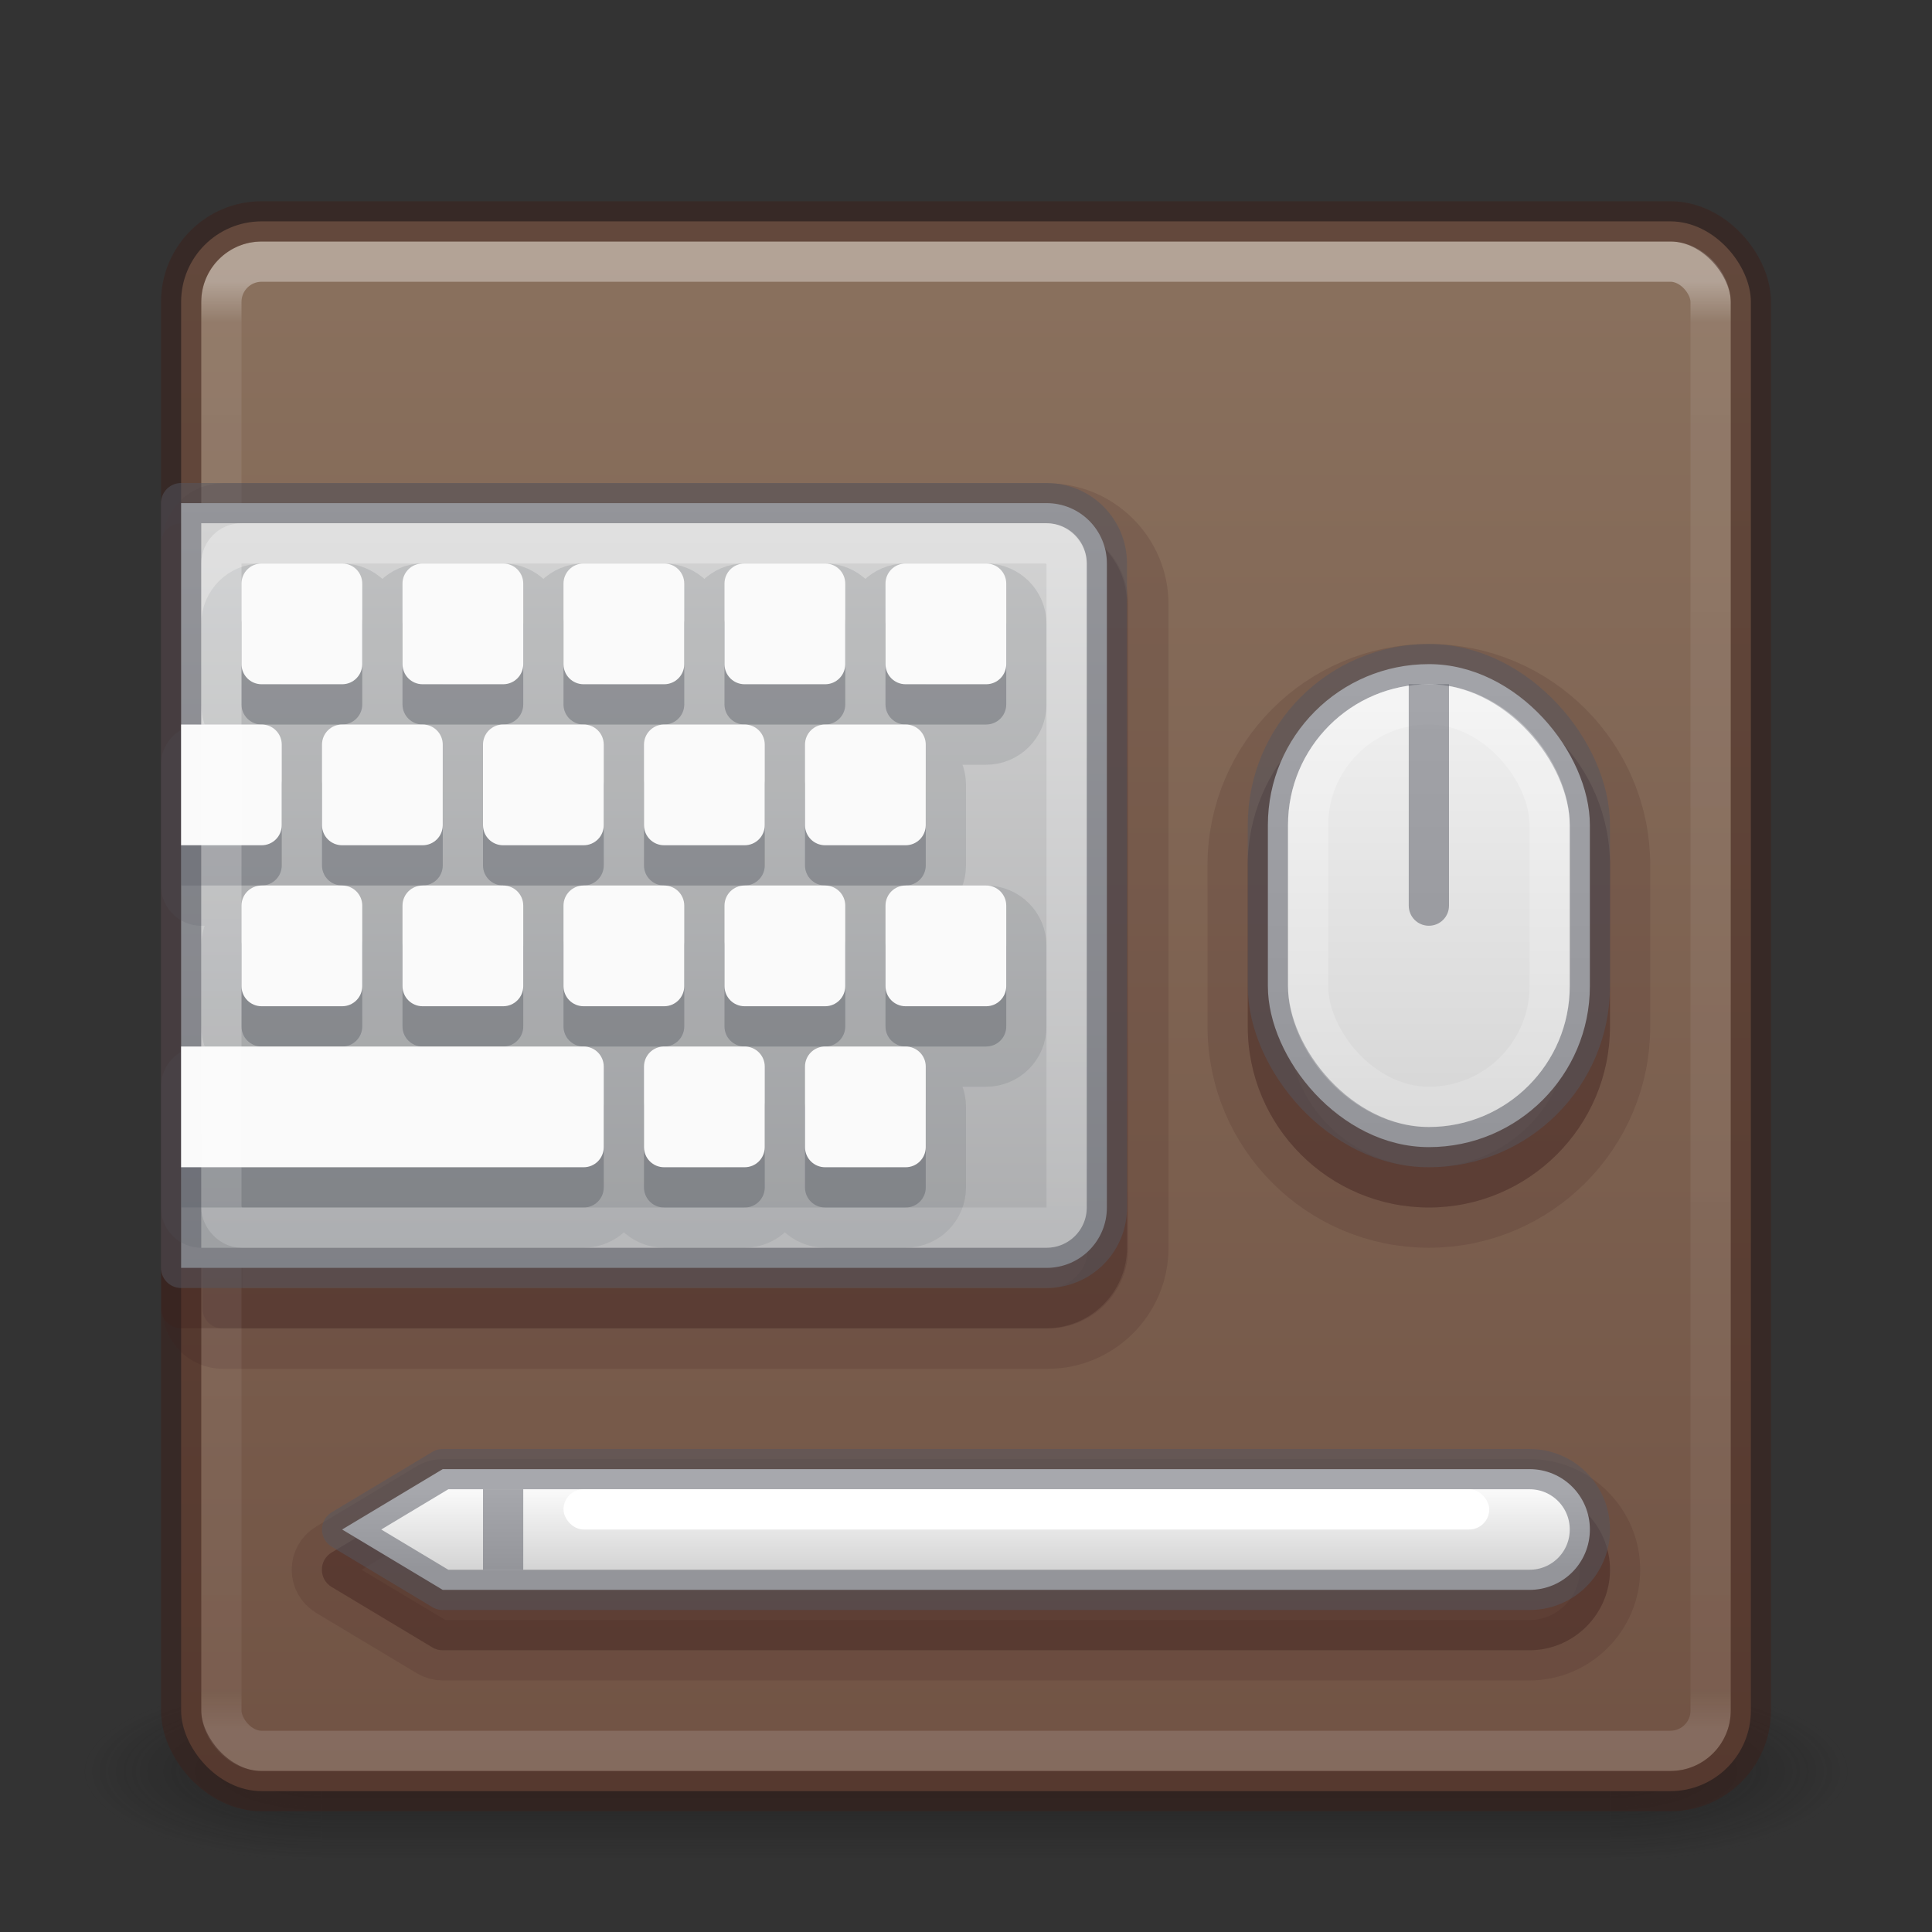 <?xml version="1.0" encoding="UTF-8" standalone="no"?>
<svg
   xmlns:dc="http://purl.org/dc/elements/1.1/"
   xmlns:cc="http://creativecommons.org/ns#"
   xmlns:rdf="http://www.w3.org/1999/02/22-rdf-syntax-ns#"
   xmlns:svg="http://www.w3.org/2000/svg"
   xmlns="http://www.w3.org/2000/svg"
   xmlns:xlink="http://www.w3.org/1999/xlink"
   xmlns:sodipodi="http://sodipodi.sourceforge.net/DTD/sodipodi-0.dtd"
   xmlns:inkscape="http://www.inkscape.org/namespaces/inkscape"
   inkscape:version="1.0 (4035a4fb49, 2020-05-01)"
   sodipodi:docname="com.github.devalien.workspaces.svg"
   id="svg6649"
   height="48"
   width="48"
   version="1.1">
  <rect width="100%" height="100%" fill="#333333" stroke="none"/>
  <sodipodi:namedview
     inkscape:document-rotation="0"
     inkscape:current-layer="svg6649"
     inkscape:window-maximized="1"
     inkscape:window-y="30"
     inkscape:window-x="0"
     inkscape:cy="-98.510973"
     inkscape:cx="-159.69369"
     inkscape:zoom="1"
     showgrid="true"
     id="namedview42"
     inkscape:window-height="1373"
     inkscape:window-width="2560"
     inkscape:pageshadow="2"
     inkscape:pageopacity="0"
     guidetolerance="10"
     gridtolerance="10"
     objecttolerance="10"
     borderopacity="1"
     bordercolor="#666666"
     pagecolor="#ffffff">
    <inkscape:grid
       empspacing="4"
       id="grid849"
       type="xygrid" />
    <inkscape:grid
       spacingy="0.5"
       spacingx="0.5"
       dotted="true"
       empspacing="2"
       empopacity="0.275"
       empcolor="#ffef3f"
       opacity="0.275"
       color="#ffef3f"
       id="grid851"
       type="xygrid" />
  </sodipodi:namedview>
  <defs
     id="defs6651">
    <linearGradient
       inkscape:collect="always"
       id="linearGradient906">
      <stop
         style="stop-color:#fafafa;stop-opacity:1"
         offset="0"
         id="stop902" />
      <stop
         style="stop-color:#d4d4d4;stop-opacity:1"
         offset="1"
         id="stop904" />
    </linearGradient>
    <linearGradient
       id="linearGradient1007"
       inkscape:collect="always">
      <stop
         id="stop1003"
         offset="0"
         style="stop-color:#ffffff;stop-opacity:1;" />
      <stop
         id="stop1005"
         offset="1"
         style="stop-color:#ffffff;stop-opacity:0.5" />
    </linearGradient>
    <linearGradient
       id="linearGradient931"
       inkscape:collect="always">
      <stop
         id="stop927"
         offset="0"
         style="stop-color:#d4d4d4;stop-opacity:1" />
      <stop
         id="stop929"
         offset="1"
         style="stop-color:#abacae;stop-opacity:1" />
    </linearGradient>
    <linearGradient
       id="linearGradient921"
       inkscape:collect="always">
      <stop
         id="stop917"
         offset="0"
         style="stop-color:#ffffff;stop-opacity:1" />
      <stop
         id="stop919"
         offset="1"
         style="stop-color:#ffffff;stop-opacity:0.5" />
    </linearGradient>
    <linearGradient
       id="linearGradient910"
       inkscape:collect="always">
      <stop
         id="stop906"
         offset="0"
         style="stop-color:#fafafa;stop-opacity:1" />
      <stop
         id="stop908"
         offset="1"
         style="stop-color:#d4d4d4;stop-opacity:1" />
    </linearGradient>
    <linearGradient
       id="linearGradient854">
      <stop
         id="stop850"
         offset="0"
         style="stop-color:#8a715e;stop-opacity:1" />
      <stop
         id="stop852"
         offset="1"
         style="stop-color:#715344;stop-opacity:1" />
    </linearGradient>
    <linearGradient
       gradientTransform="matrix(0.711,0,0,0.711,-91.335,2.14)"
       gradientUnits="userSpaceOnUse"
       xlink:href="#linearGradient5803"
       id="linearGradient5414"
       y2="54.78"
       x2="167.983"
       y1="8.508"
       x1="167.983" />
    <linearGradient
       id="linearGradient5803">
      <stop
         offset="0"
         style="stop-color:#fff5ef;stop-opacity:1"
         id="stop5805" />
      <stop
         offset="1"
         style="stop-color:#fef8dd;stop-opacity:1"
         id="stop5807" />
    </linearGradient>
    <linearGradient
       gradientTransform="translate(4e-6,1)"
       gradientUnits="userSpaceOnUse"
       xlink:href="#linearGradient3924-1"
       id="linearGradient3058"
       y2="41.945"
       x2="39"
       y1="6"
       x1="39" />
    <linearGradient
       id="linearGradient3924-1">
      <stop
         offset="0"
         style="stop-color:#ffffff;stop-opacity:1"
         id="stop3926-3" />
      <stop
         offset="0.028"
         style="stop-color:#ffffff;stop-opacity:0.235"
         id="stop3928-91" />
      <stop
         offset="0.974"
         style="stop-color:#ffffff;stop-opacity:0.157"
         id="stop3930-6" />
      <stop
         offset="1"
         style="stop-color:#ffffff;stop-opacity:0.392"
         id="stop3932-6" />
    </linearGradient>
    <radialGradient
       gradientTransform="matrix(2.077,0,0,1.4,27.442,-17.4)"
       gradientUnits="userSpaceOnUse"
       xlink:href="#linearGradient3688-166-749"
       id="radialGradient3013"
       fy="43.5"
       fx="4.993"
       r="2.5"
       cy="43.5"
       cx="4.993" />
    <linearGradient
       id="linearGradient3688-166-749">
      <stop
         offset="0"
         style="stop-color:#181818;stop-opacity:1"
         id="stop2883" />
      <stop
         offset="1"
         style="stop-color:#181818;stop-opacity:0"
         id="stop2885" />
    </linearGradient>
    <radialGradient
       gradientTransform="matrix(2.077,0,0,1.4,-20.558,-104.4)"
       gradientUnits="userSpaceOnUse"
       xlink:href="#linearGradient3688-464-309"
       id="radialGradient3015"
       fy="43.5"
       fx="4.993"
       r="2.5"
       cy="43.5"
       cx="4.993" />
    <linearGradient
       id="linearGradient3688-464-309">
      <stop
         offset="0"
         style="stop-color:#181818;stop-opacity:1"
         id="stop2889" />
      <stop
         offset="1"
         style="stop-color:#181818;stop-opacity:0"
         id="stop2891" />
    </linearGradient>
    <linearGradient
       id="linearGradient3702-501-757">
      <stop
         offset="0"
         style="stop-color:#181818;stop-opacity:0"
         id="stop2895" />
      <stop
         offset="0.5"
         style="stop-color:#181818;stop-opacity:1"
         id="stop2897" />
      <stop
         offset="1"
         style="stop-color:#181818;stop-opacity:0"
         id="stop2899" />
    </linearGradient>
    <linearGradient
       gradientTransform="matrix(0.987,0,0,1,0.312,0)"
       gradientUnits="userSpaceOnUse"
       xlink:href="#linearGradient3702-501-757"
       id="linearGradient6647"
       y2="39.999"
       x2="25.058"
       y1="47.028"
       x1="25.058" />
    <linearGradient
       gradientUnits="userSpaceOnUse"
       y2="44.233"
       x2="23.528"
       y1="6.083"
       x1="23.528"
       id="linearGradient856"
       xlink:href="#linearGradient854" />
    <linearGradient
       gradientUnits="userSpaceOnUse"
       y2="28.5"
       x2="35.5"
       y1="13"
       x1="35.5"
       id="linearGradient912"
       xlink:href="#linearGradient910"
       inkscape:collect="always" />
    <linearGradient
       gradientUnits="userSpaceOnUse"
       y2="28"
       x2="35.5"
       y1="17"
       x1="35.5"
       id="linearGradient923"
       xlink:href="#linearGradient921"
       inkscape:collect="always" />
    <linearGradient
       gradientUnits="userSpaceOnUse"
       y2="31.5"
       x2="16"
       y1="12.5"
       x1="16"
       id="linearGradient933"
       xlink:href="#linearGradient931"
       inkscape:collect="always" />
    <linearGradient
       gradientUnits="userSpaceOnUse"
       y2="30.5"
       x2="16"
       y1="13.5"
       x1="16"
       id="linearGradient1009"
       xlink:href="#linearGradient1007"
       inkscape:collect="always" />
    <linearGradient
       inkscape:collect="always"
       xlink:href="#linearGradient906"
       id="linearGradient908"
       x1="25"
       y1="37"
       x2="25"
       y2="39"
       gradientUnits="userSpaceOnUse" />
  </defs>
  <g
     transform="matrix(1.158,0,0,0.643,-3.789,16.036)"
     id="g3712-5"
     style="opacity:0.6">
    <rect
       width="5.182"
       height="7"
       x="37.818"
       y="40"
       id="rect2801-3"
       style="fill:url(#radialGradient3013);fill-opacity:1;stroke:none;stroke-width:1" />
    <rect
       width="5.182"
       height="7"
       x="-10.182"
       y="-47"
       transform="scale(-1)"
       id="rect3696-6"
       style="fill:url(#radialGradient3015);fill-opacity:1;stroke:none;stroke-width:1" />
    <rect
       width="27.636"
       height="7"
       x="10.182"
       y="40"
       id="rect3700-4"
       style="fill:url(#linearGradient6647);fill-opacity:1;stroke:none;stroke-width:1" />
  </g>
  <rect
     width="39"
     height="39"
     rx="2"
     ry="2"
     x="4.5"
     y="5.5"
     id="rect5505-21"
     style="color:#000000;display:inline;overflow:visible;visibility:visible;opacity:1;fill:url(#linearGradient856);fill-opacity:1;fill-rule:nonzero;stroke:none;stroke-width:1;marker:none;enable-background:accumulate" />
  <path
     style="color:#000000;font-style:normal;font-variant:normal;font-weight:normal;font-stretch:normal;font-size:medium;line-height:normal;font-family:sans-serif;font-variant-ligatures:normal;font-variant-position:normal;font-variant-caps:normal;font-variant-numeric:normal;font-variant-alternates:normal;font-variant-east-asian:normal;font-feature-settings:normal;font-variation-settings:normal;text-indent:0;text-align:start;text-decoration:none;text-decoration-line:none;text-decoration-style:solid;text-decoration-color:#000000;letter-spacing:normal;word-spacing:normal;text-transform:none;writing-mode:lr-tb;direction:ltr;text-orientation:mixed;dominant-baseline:auto;baseline-shift:baseline;text-anchor:start;white-space:normal;shape-padding:0;shape-margin:0;inline-size:0;clip-rule:nonzero;display:inline;overflow:visible;visibility:visible;opacity:0.15;isolation:auto;mix-blend-mode:normal;color-interpolation:sRGB;color-interpolation-filters:linearRGB;solid-color:#000000;solid-opacity:1;vector-effect:none;fill:#3d211b;fill-opacity:1;fill-rule:nonzero;stroke:#3d211b;stroke-width:1.5;stroke-linecap:butt;stroke-linejoin:round;stroke-miterlimit:4;stroke-dasharray:none;stroke-dashoffset:0;stroke-opacity:1;color-rendering:auto;image-rendering:auto;shape-rendering:auto;text-rendering:auto;enable-background:accumulate;stop-color:#000000;stop-opacity:1"
     d="m 11,37 c -0.091,-3.84e-4 -0.18,0.024 -0.258,0.07 l -2.5,1.5 c -0.326,0.194 -0.326,0.665 0,0.859 l 2.5,1.5 C 10.82,40.976 10.909,41 11,41 h 27 c 1.099,0 2,-0.901 2,-2 0,-1.099 -0.901,-2 -2,-2 z"
     id="path900"
     sodipodi:nodetypes="ccccccsssc" />
  <path
     sodipodi:nodetypes="ccccccsssc"
     id="path898"
     d="m 11,37 c -0.091,-3.84e-4 -0.18,0.024 -0.258,0.07 l -2.5,1.5 c -0.326,0.194 -0.326,0.665 0,0.859 l 2.5,1.5 C 10.82,40.976 10.909,41 11,41 h 27 c 1.099,0 2,-0.901 2,-2 0,-1.099 -0.901,-2 -2,-2 z"
     style="color:#000000;font-style:normal;font-variant:normal;font-weight:normal;font-stretch:normal;font-size:medium;line-height:normal;font-family:sans-serif;font-variant-ligatures:normal;font-variant-position:normal;font-variant-caps:normal;font-variant-numeric:normal;font-variant-alternates:normal;font-variant-east-asian:normal;font-feature-settings:normal;font-variation-settings:normal;text-indent:0;text-align:start;text-decoration:none;text-decoration-line:none;text-decoration-style:solid;text-decoration-color:#000000;letter-spacing:normal;word-spacing:normal;text-transform:none;writing-mode:lr-tb;direction:ltr;text-orientation:mixed;dominant-baseline:auto;baseline-shift:baseline;text-anchor:start;white-space:normal;shape-padding:0;shape-margin:0;inline-size:0;clip-rule:nonzero;display:inline;overflow:visible;visibility:visible;opacity:0.3;isolation:auto;mix-blend-mode:normal;color-interpolation:sRGB;color-interpolation-filters:linearRGB;solid-color:#000000;solid-opacity:1;vector-effect:none;fill:#3d211b;fill-opacity:1;fill-rule:nonzero;stroke:none;stroke-width:1;stroke-linecap:butt;stroke-linejoin:round;stroke-miterlimit:4;stroke-dasharray:none;stroke-dashoffset:0;stroke-opacity:1;color-rendering:auto;image-rendering:auto;shape-rendering:auto;text-rendering:auto;enable-background:accumulate;stop-color:#000000;stop-opacity:1" />
  <path
     style="color:#000000;font-style:normal;font-variant:normal;font-weight:normal;font-stretch:normal;font-size:medium;line-height:normal;font-family:sans-serif;font-variant-ligatures:normal;font-variant-position:normal;font-variant-caps:normal;font-variant-numeric:normal;font-variant-alternates:normal;font-variant-east-asian:normal;font-feature-settings:normal;font-variation-settings:normal;text-indent:0;text-align:start;text-decoration:none;text-decoration-line:none;text-decoration-style:solid;text-decoration-color:#000000;letter-spacing:normal;word-spacing:normal;text-transform:none;writing-mode:lr-tb;direction:ltr;text-orientation:mixed;dominant-baseline:auto;baseline-shift:baseline;text-anchor:start;white-space:normal;shape-padding:0;shape-margin:0;inline-size:0;clip-rule:nonzero;display:inline;overflow:visible;visibility:visible;opacity:0.15;isolation:auto;mix-blend-mode:normal;color-interpolation:sRGB;color-interpolation-filters:linearRGB;solid-color:#000000;solid-opacity:1;vector-effect:none;fill:#3d211b;fill-opacity:1;fill-rule:nonzero;stroke:#3d211b;stroke-width:2;stroke-linecap:butt;stroke-linejoin:round;stroke-miterlimit:4;stroke-dasharray:none;stroke-dashoffset:0;stroke-opacity:1;color-rendering:auto;image-rendering:auto;shape-rendering:auto;text-rendering:auto;enable-background:accumulate;stop-color:#000000;stop-opacity:1"
     d="M 35.5,17 C 33.016,17 31,19.016 31,21.5 v 4 c 0,2.484 2.016,4.5 4.5,4.5 2.484,0 4.5,-2.016 4.5,-4.5 v -4 C 40,19.016 37.984,17 35.5,17 Z"
     id="path892"
     sodipodi:nodetypes="sssssss" />
  <path
     sodipodi:nodetypes="sssssss"
     id="path890"
     d="M 35.5,17 C 33.016,17 31,19.016 31,21.5 v 4 c 0,2.484 2.016,4.5 4.5,4.5 2.484,0 4.5,-2.016 4.5,-4.5 v -4 C 40,19.016 37.984,17 35.5,17 Z"
     style="color:#000000;font-style:normal;font-variant:normal;font-weight:normal;font-stretch:normal;font-size:medium;line-height:normal;font-family:sans-serif;font-variant-ligatures:normal;font-variant-position:normal;font-variant-caps:normal;font-variant-numeric:normal;font-variant-alternates:normal;font-variant-east-asian:normal;font-feature-settings:normal;font-variation-settings:normal;text-indent:0;text-align:start;text-decoration:none;text-decoration-line:none;text-decoration-style:solid;text-decoration-color:#000000;letter-spacing:normal;word-spacing:normal;text-transform:none;writing-mode:lr-tb;direction:ltr;text-orientation:mixed;dominant-baseline:auto;baseline-shift:baseline;text-anchor:start;white-space:normal;shape-padding:0;shape-margin:0;inline-size:0;clip-rule:nonzero;display:inline;overflow:visible;visibility:visible;opacity:0.3;isolation:auto;mix-blend-mode:normal;color-interpolation:sRGB;color-interpolation-filters:linearRGB;solid-color:#000000;solid-opacity:1;vector-effect:none;fill:#3d211b;fill-opacity:1;fill-rule:nonzero;stroke:none;stroke-width:1;stroke-linecap:butt;stroke-linejoin:round;stroke-miterlimit:4;stroke-dasharray:none;stroke-dashoffset:0;stroke-opacity:1;color-rendering:auto;image-rendering:auto;shape-rendering:auto;text-rendering:auto;enable-background:accumulate;stop-color:#000000;stop-opacity:1" />
  <path
     style="color:#000000;font-style:normal;font-variant:normal;font-weight:normal;font-stretch:normal;font-size:medium;line-height:normal;font-family:sans-serif;font-variant-ligatures:normal;font-variant-position:normal;font-variant-caps:normal;font-variant-numeric:normal;font-variant-alternates:normal;font-variant-east-asian:normal;font-feature-settings:normal;font-variation-settings:normal;text-indent:0;text-align:start;text-decoration:none;text-decoration-line:none;text-decoration-style:solid;text-decoration-color:#000000;letter-spacing:normal;word-spacing:normal;text-transform:none;writing-mode:lr-tb;direction:ltr;text-orientation:mixed;dominant-baseline:auto;baseline-shift:baseline;text-anchor:start;white-space:normal;shape-padding:0;shape-margin:0;inline-size:0;clip-rule:nonzero;display:inline;overflow:visible;visibility:visible;opacity:0.15;isolation:auto;mix-blend-mode:normal;color-interpolation:sRGB;color-interpolation-filters:linearRGB;solid-color:#000000;solid-opacity:1;vector-effect:none;fill:#3d211b;fill-opacity:1;fill-rule:nonzero;stroke:#3d211b;stroke-width:2;stroke-linecap:butt;stroke-linejoin:round;stroke-miterlimit:4;stroke-dasharray:none;stroke-dashoffset:0;stroke-opacity:1;color-rendering:auto;image-rendering:auto;shape-rendering:auto;text-rendering:auto;enable-background:accumulate;stop-color:#000000;stop-opacity:1"
     d="m 5.531,13.008 c -0.276,2.8e-5 -0.5,0.224 -0.5,0.5 v 19 c 2.76e-5,0.276 0.224,0.5 0.5,0.5 H 26.031 c 1.099,0 2,-0.901 2,-2 v -16 c 0,-1.099 -0.901,-2 -2,-2 z"
     id="path883"
     sodipodi:nodetypes="ccccssssc" />
  <path
     sodipodi:nodetypes="ccccssssc"
     id="path881"
     d="m 4.5,13 c -0.276,2.8e-5 -0.5,0.224 -0.5,0.5 v 19 c 2.76e-5,0.276 0.224,0.5 0.5,0.5 H 26 c 1.099,0 2,-0.901 2,-2 V 15 c 0,-1.099 -0.901,-2 -2,-2 z"
     style="color:#000000;font-style:normal;font-variant:normal;font-weight:normal;font-stretch:normal;font-size:medium;line-height:normal;font-family:sans-serif;font-variant-ligatures:normal;font-variant-position:normal;font-variant-caps:normal;font-variant-numeric:normal;font-variant-alternates:normal;font-variant-east-asian:normal;font-feature-settings:normal;font-variation-settings:normal;text-indent:0;text-align:start;text-decoration:none;text-decoration-line:none;text-decoration-style:solid;text-decoration-color:#000000;letter-spacing:normal;word-spacing:normal;text-transform:none;writing-mode:lr-tb;direction:ltr;text-orientation:mixed;dominant-baseline:auto;baseline-shift:baseline;text-anchor:start;white-space:normal;shape-padding:0;shape-margin:0;inline-size:0;clip-rule:nonzero;display:inline;overflow:visible;visibility:visible;opacity:0.3;isolation:auto;mix-blend-mode:normal;color-interpolation:sRGB;color-interpolation-filters:linearRGB;solid-color:#000000;solid-opacity:1;vector-effect:none;fill:#3d211b;fill-opacity:1;fill-rule:nonzero;stroke:none;stroke-width:1;stroke-linecap:butt;stroke-linejoin:round;stroke-miterlimit:4;stroke-dasharray:none;stroke-dashoffset:0;stroke-opacity:1;color-rendering:auto;image-rendering:auto;shape-rendering:auto;text-rendering:auto;enable-background:accumulate;stop-color:#000000;stop-opacity:1" />
  <rect
     width="37"
     height="37"
     rx="1"
     ry="1"
     x="5.5"
     y="6.5"
     id="rect6741"
     style="opacity:0.35;fill:none;stroke:url(#linearGradient3058);stroke-width:1;stroke-linecap:round;stroke-linejoin:round;stroke-miterlimit:4;stroke-dasharray:none;stroke-dashoffset:0;stroke-opacity:1" />
  <rect
     width="39"
     height="39"
     rx="2"
     ry="2"
     x="4.5"
     y="5.5"
     id="rect5505-21-3-2"
     style="color:#000000;display:inline;overflow:visible;visibility:visible;opacity:0.5;fill:none;stroke:#3d211b;stroke-width:1;stroke-linecap:round;stroke-linejoin:round;stroke-miterlimit:4;stroke-dasharray:none;stroke-dashoffset:0;stroke-opacity:1;marker:none;enable-background:accumulate" />
  <path
     id="path925"
     style="opacity:1;fill:url(#linearGradient933);stroke:none;stroke-width:1;stroke-linejoin:round;stop-color:#000000;fill-opacity:1"
     d="M 4.5,12.5 H 26 c 0.831,0 1.5,0.669 1.5,1.5 v 16 c 0,0.831 -0.669,1.5 -1.5,1.5 H 4.5 c 0,-2.5 0,-16.5 0,-19 z"
     sodipodi:nodetypes="csssscc" />
  <path
     sodipodi:nodetypes="sssssssssssssssssssssssssssssssssssssssssssssccsssscsssssssssssssssssssssssssssssssssssssssssssssssssssssssssssssssssssssssssssssssssccsssscssssssssssssssssss"
     id="path999"
     style="opacity:0.15;fill:#555761;fill-opacity:1;stroke:#555761;stroke-width:2;stroke-linejoin:round;stroke-opacity:1;stop-color:#000000"
     d="M 6.5,15 C 6.223,15 6,15.223 6,15.5 v 2 C 6,17.777 6.223,18 6.5,18 h 2 C 8.777,18 9,17.777 9,17.5 v -2 C 9,15.223 8.777,15 8.5,15 Z m 4,0 C 10.223,15 10,15.223 10,15.5 v 2 c 0,0.277 0.223,0.5 0.5,0.5 h 2 c 0.277,0 0.5,-0.223 0.5,-0.5 v -2 C 13,15.223 12.777,15 12.5,15 Z m 4,0 C 14.223,15 14,15.223 14,15.5 v 2 c 0,0.277 0.223,0.5 0.5,0.5 h 2 c 0.277,0 0.5,-0.223 0.5,-0.5 v -2 C 17,15.223 16.777,15 16.5,15 Z m 4,0 C 18.223,15 18,15.223 18,15.5 v 2 c 0,0.277 0.223,0.5 0.5,0.5 h 2 c 0.277,0 0.5,-0.223 0.5,-0.5 v -2 C 21,15.223 20.777,15 20.5,15 Z m 4,0 C 22.223,15 22,15.223 22,15.5 v 2 c 0,0.277 0.223,0.5 0.5,0.5 h 2 c 0.277,0 0.5,-0.223 0.5,-0.5 v -2 C 25,15.223 24.777,15 24.5,15 Z M 5,19 v 3 H 6.5 C 6.777,22 7,21.777 7,21.5 v -2 C 7,19.223 6.777,19 6.5,19 Z m 3.5,0 C 8.223,19 8,19.223 8,19.5 v 2 C 8,21.777 8.223,22 8.5,22 h 2 c 0.277,0 0.5,-0.223 0.5,-0.5 v -2 C 11,19.223 10.777,19 10.5,19 Z m 4,0 C 12.223,19 12,19.223 12,19.5 v 2 c 0,0.277 0.223,0.5 0.5,0.5 h 2 c 0.277,0 0.5,-0.223 0.5,-0.5 v -2 C 15,19.223 14.777,19 14.5,19 Z m 4,0 C 16.223,19 16,19.223 16,19.5 v 2 c 0,0.277 0.223,0.5 0.5,0.5 h 2 c 0.277,0 0.5,-0.223 0.5,-0.5 v -2 C 19,19.223 18.777,19 18.5,19 Z m 4,0 C 20.223,19 20,19.223 20,19.5 v 2 c 0,0.277 0.223,0.5 0.5,0.5 h 2 c 0.277,0 0.5,-0.223 0.5,-0.5 v -2 C 23,19.223 22.777,19 22.5,19 Z m -14,4 C 6.223,23 6,23.223 6,23.5 v 2 C 6,25.777 6.223,26 6.5,26 h 2 C 8.777,26 9,25.777 9,25.5 v -2 C 9,23.223 8.777,23 8.5,23 Z m 4,0 C 10.223,23 10,23.223 10,23.5 v 2 c 0,0.277 0.223,0.5 0.5,0.5 h 2 c 0.277,0 0.5,-0.223 0.5,-0.5 v -2 C 13,23.223 12.777,23 12.5,23 Z m 4,0 C 14.223,23 14,23.223 14,23.5 v 2 c 0,0.277 0.223,0.5 0.5,0.5 h 2 c 0.277,0 0.5,-0.223 0.5,-0.5 v -2 C 17,23.223 16.777,23 16.5,23 Z m 4,0 C 18.223,23 18,23.223 18,23.5 v 2 c 0,0.277 0.223,0.5 0.5,0.5 h 2 c 0.277,0 0.5,-0.223 0.5,-0.5 v -2 C 21,23.223 20.777,23 20.5,23 Z m 4,0 C 22.223,23 22,23.223 22,23.5 v 2 c 0,0.277 0.223,0.5 0.5,0.5 h 2 c 0.277,0 0.5,-0.223 0.5,-0.5 v -2 C 25,23.223 24.777,23 24.5,23 Z M 5,27 v 3 h 9.5 c 0.277,0 0.5,-0.223 0.5,-0.5 v -2 C 15,27.223 14.777,27 14.5,27 Z m 11.5,0 C 16.223,27 16,27.223 16,27.5 v 2 c 0,0.277 0.223,0.5 0.5,0.5 h 2 c 0.277,0 0.5,-0.223 0.5,-0.5 v -2 C 19,27.223 18.777,27 18.5,27 Z m 4,0 C 20.223,27 20,27.223 20,27.5 v 2 c 0,0.277 0.223,0.5 0.5,0.5 h 2 c 0.277,0 0.5,-0.223 0.5,-0.5 v -2 C 23,27.223 22.777,27 22.5,27 Z" />
  <path
     d="M 6.5,15 C 6.223,15 6,15.223 6,15.5 v 2 C 6,17.777 6.223,18 6.5,18 h 2 C 8.777,18 9,17.777 9,17.5 v -2 C 9,15.223 8.777,15 8.5,15 Z m 4,0 C 10.223,15 10,15.223 10,15.5 v 2 c 0,0.277 0.223,0.5 0.5,0.5 h 2 c 0.277,0 0.5,-0.223 0.5,-0.5 v -2 C 13,15.223 12.777,15 12.5,15 Z m 4,0 C 14.223,15 14,15.223 14,15.5 v 2 c 0,0.277 0.223,0.5 0.5,0.5 h 2 c 0.277,0 0.5,-0.223 0.5,-0.5 v -2 C 17,15.223 16.777,15 16.5,15 Z m 4,0 C 18.223,15 18,15.223 18,15.5 v 2 c 0,0.277 0.223,0.5 0.5,0.5 h 2 c 0.277,0 0.5,-0.223 0.5,-0.5 v -2 C 21,15.223 20.777,15 20.5,15 Z m 4,0 C 22.223,15 22,15.223 22,15.5 v 2 c 0,0.277 0.223,0.5 0.5,0.5 h 2 c 0.277,0 0.5,-0.223 0.5,-0.5 v -2 C 25,15.223 24.777,15 24.5,15 Z m -18,4 v 3 h 2 C 6.777,22 7,21.777 7,21.5 v -2 C 7,19.223 6.777,19 6.5,19 Z m 4,0 C 8.223,19 8,19.223 8,19.5 v 2 C 8,21.777 8.223,22 8.5,22 h 2 c 0.277,0 0.5,-0.223 0.5,-0.5 v -2 C 11,19.223 10.777,19 10.5,19 Z m 4,0 C 12.223,19 12,19.223 12,19.5 v 2 c 0,0.277 0.223,0.5 0.5,0.5 h 2 c 0.277,0 0.5,-0.223 0.5,-0.5 v -2 C 15,19.223 14.777,19 14.5,19 Z m 4,0 C 16.223,19 16,19.223 16,19.5 v 2 c 0,0.277 0.223,0.5 0.5,0.5 h 2 c 0.277,0 0.5,-0.223 0.5,-0.5 v -2 C 19,19.223 18.777,19 18.5,19 Z m 4,0 C 20.223,19 20,19.223 20,19.5 v 2 c 0,0.277 0.223,0.5 0.5,0.5 h 2 c 0.277,0 0.5,-0.223 0.5,-0.5 v -2 C 23,19.223 22.777,19 22.5,19 Z m -14,4 C 6.223,23 6,23.223 6,23.5 v 2 C 6,25.777 6.223,26 6.5,26 h 2 C 8.777,26 9,25.777 9,25.5 v -2 C 9,23.223 8.777,23 8.5,23 Z m 4,0 C 10.223,23 10,23.223 10,23.5 v 2 c 0,0.277 0.223,0.5 0.5,0.5 h 2 c 0.277,0 0.5,-0.223 0.5,-0.5 v -2 C 13,23.223 12.777,23 12.5,23 Z m 4,0 C 14.223,23 14,23.223 14,23.5 v 2 c 0,0.277 0.223,0.5 0.5,0.5 h 2 c 0.277,0 0.5,-0.223 0.5,-0.5 v -2 C 17,23.223 16.777,23 16.5,23 Z m 4,0 C 18.223,23 18,23.223 18,23.5 v 2 c 0,0.277 0.223,0.5 0.5,0.5 h 2 c 0.277,0 0.5,-0.223 0.5,-0.5 v -2 C 21,23.223 20.777,23 20.5,23 Z m 4,0 C 22.223,23 22,23.223 22,23.5 v 2 c 0,0.277 0.223,0.5 0.5,0.5 h 2 c 0.277,0 0.5,-0.223 0.5,-0.5 v -2 C 25,23.223 24.777,23 24.5,23 Z m -18,4 v 3 h 10 c 0.277,0 0.5,-0.223 0.5,-0.5 v -2 C 15,27.223 14.777,27 14.5,27 Z m 12,0 C 16.223,27 16,27.223 16,27.5 v 2 c 0,0.277 0.223,0.5 0.5,0.5 h 2 c 0.277,0 0.5,-0.223 0.5,-0.5 v -2 C 19,27.223 18.777,27 18.5,27 Z m 4,0 C 20.223,27 20,27.223 20,27.5 v 2 c 0,0.277 0.223,0.5 0.5,0.5 h 2 c 0.277,0 0.5,-0.223 0.5,-0.5 v -2 C 23,27.223 22.777,27 22.5,27 Z"
     style="opacity:0.3;fill:#555761;fill-opacity:1;stroke:none;stroke-width:1.5;stroke-linejoin:round;stop-color:#000000"
     id="path994" />
  <path
     sodipodi:nodetypes="csssscc"
     d="M 4.5,12.5 H 26 c 0.831,0 1.5,0.669 1.5,1.5 v 16 c 0,0.831 -0.669,1.5 -1.5,1.5 H 4.5 c 0,-2.5 0,-16.5 0,-19 z"
     style="opacity:0.5;fill:none;stroke:#555761;stroke-width:1;stroke-linejoin:round;stop-color:#000000"
     id="rect865" />
  <rect
     style="opacity:1;fill:url(#linearGradient912);stroke:none;stroke-width:1;stroke-linejoin:round;stop-color:#000000;fill-opacity:1"
     id="rect904"
     width="8"
     height="12"
     x="31.5"
     y="16.5"
     rx="4"
     ry="4" />
  <rect
     ry="4"
     rx="4"
     y="16.5"
     x="31.5"
     height="12"
     width="8"
     id="rect867"
     style="opacity:0.5;fill:none;stroke:#555761;stroke-width:1;stroke-linejoin:round;stop-color:#000000" />
  <path
     id="path902"
     style="opacity:1;fill:url(#linearGradient908);stroke:none;stroke-width:1;stroke-linejoin:round;stop-color:#000000;fill-opacity:1"
     d="m 11,36.5 h 27 c 0.831,0 1.5,0.669 1.5,1.5 0,0.831 -0.669,1.5 -1.5,1.5 H 11 L 8.5,38 Z"
     sodipodi:nodetypes="csssccc" />
  <path
     sodipodi:nodetypes="csssccc"
     d="m 11,36.5 h 27 c 0.831,0 1.5,0.669 1.5,1.5 0,0.831 -0.669,1.5 -1.5,1.5 H 11 L 8.5,38 Z"
     style="opacity:0.5;fill:none;stroke:#555761;stroke-width:1;stroke-linejoin:round;stop-color:#000000"
     id="rect869" />
  <rect
     ry="0"
     rx="0"
     y="37"
     x="12"
     height="2"
     width="1"
     id="rect874"
     style="opacity:0.5;fill:#555761;stroke:none;stroke-width:1;stroke-linejoin:round;stop-color:#000000" />
  <rect
     style="opacity:0.3;fill:none;stroke:url(#linearGradient923);stroke-width:1;stroke-linejoin:round;stop-color:#000000"
     id="rect915"
     width="6"
     height="10"
     x="32.5"
     y="17.5"
     rx="3"
     ry="3" />
  <path
     sodipodi:nodetypes="cssscc"
     d="m 36,17 v 5.5 C 36,22.777 35.777,23 35.5,23 35.223,23 35,22.777 35,22.5 V 17 c 0.5,0 0.5,0 1,0 z"
     style="opacity:0.5;fill:#555761;stroke:none;stroke-width:1;stroke-linejoin:round;stop-color:#000000"
     id="rect871" />
  <path
     d="M 6.5 14 C 6.223 14 6 14.223 6 14.5 L 6 16.5 C 6 16.777 6.223 17 6.5 17 L 8.5 17 C 8.777 17 9 16.777 9 16.5 L 9 14.5 C 9 14.223 8.777 14 8.5 14 L 6.5 14 z M 10.5 14 C 10.223 14 10 14.223 10 14.5 L 10 16.5 C 10 16.777 10.223 17 10.5 17 L 12.5 17 C 12.777 17 13 16.777 13 16.5 L 13 14.5 C 13 14.223 12.777 14 12.5 14 L 10.5 14 z M 14.5 14 C 14.223 14 14 14.223 14 14.5 L 14 16.5 C 14 16.777 14.223 17 14.5 17 L 16.5 17 C 16.777 17 17 16.777 17 16.5 L 17 14.5 C 17 14.223 16.777 14 16.5 14 L 14.5 14 z M 18.5 14 C 18.223 14 18 14.223 18 14.5 L 18 16.5 C 18 16.777 18.223 17 18.5 17 L 20.5 17 C 20.777 17 21 16.777 21 16.5 L 21 14.5 C 21 14.223 20.777 14 20.5 14 L 18.5 14 z M 22.5 14 C 22.223 14 22 14.223 22 14.5 L 22 16.5 C 22 16.777 22.223 17 22.5 17 L 24.5 17 C 24.777 17 25 16.777 25 16.5 L 25 14.5 C 25 14.223 24.777 14 24.5 14 L 22.5 14 z M 4.5 18 L 4.5 21 L 6.5 21 C 6.777 21 7 20.777 7 20.5 L 7 18.5 C 7 18.223 6.777 18 6.5 18 L 4.5 18 z M 8.5 18 C 8.223 18 8 18.223 8 18.5 L 8 20.5 C 8 20.777 8.223 21 8.5 21 L 10.5 21 C 10.777 21 11 20.777 11 20.5 L 11 18.5 C 11 18.223 10.777 18 10.5 18 L 8.5 18 z M 12.5 18 C 12.223 18 12 18.223 12 18.5 L 12 20.5 C 12 20.777 12.223 21 12.5 21 L 14.5 21 C 14.777 21 15 20.777 15 20.5 L 15 18.5 C 15 18.223 14.777 18 14.5 18 L 12.5 18 z M 16.5 18 C 16.223 18 16 18.223 16 18.5 L 16 20.5 C 16 20.777 16.223 21 16.5 21 L 18.5 21 C 18.777 21 19 20.777 19 20.5 L 19 18.5 C 19 18.223 18.777 18 18.5 18 L 16.5 18 z M 20.5 18 C 20.223 18 20 18.223 20 18.5 L 20 20.5 C 20 20.777 20.223 21 20.5 21 L 22.5 21 C 22.777 21 23 20.777 23 20.5 L 23 18.5 C 23 18.223 22.777 18 22.5 18 L 20.5 18 z M 6.5 22 C 6.223 22 6 22.223 6 22.5 L 6 24.5 C 6 24.777 6.223 25 6.5 25 L 8.5 25 C 8.777 25 9 24.777 9 24.5 L 9 22.5 C 9 22.223 8.777 22 8.5 22 L 6.5 22 z M 10.5 22 C 10.223 22 10 22.223 10 22.5 L 10 24.5 C 10 24.777 10.223 25 10.5 25 L 12.5 25 C 12.777 25 13 24.777 13 24.5 L 13 22.5 C 13 22.223 12.777 22 12.5 22 L 10.5 22 z M 14.5 22 C 14.223 22 14 22.223 14 22.5 L 14 24.5 C 14 24.777 14.223 25 14.5 25 L 16.5 25 C 16.777 25 17 24.777 17 24.5 L 17 22.5 C 17 22.223 16.777 22 16.5 22 L 14.5 22 z M 18.5 22 C 18.223 22 18 22.223 18 22.5 L 18 24.5 C 18 24.777 18.223 25 18.5 25 L 20.5 25 C 20.777 25 21 24.777 21 24.5 L 21 22.5 C 21 22.223 20.777 22 20.5 22 L 18.5 22 z M 22.5 22 C 22.223 22 22 22.223 22 22.5 L 22 24.5 C 22 24.777 22.223 25 22.5 25 L 24.5 25 C 24.777 25 25 24.777 25 24.5 L 25 22.5 C 25 22.223 24.777 22 24.5 22 L 22.5 22 z M 4.5 26 L 4.5 29 L 14.5 29 C 14.777 29 15 28.777 15 28.5 L 15 26.5 C 15 26.223 14.777 26 14.5 26 L 4.5 26 z M 16.5 26 C 16.223 26 16 26.223 16 26.5 L 16 28.5 C 16 28.777 16.223 29 16.5 29 L 18.5 29 C 18.777 29 19 28.777 19 28.5 L 19 26.5 C 19 26.223 18.777 26 18.5 26 L 16.5 26 z M 20.5 26 C 20.223 26 20 26.223 20 26.5 L 20 28.5 C 20 28.777 20.223 29 20.5 29 L 22.5 29 C 22.777 29 23 28.777 23 28.5 L 23 26.5 C 23 26.223 22.777 26 22.5 26 L 20.5 26 z "
     style="opacity:1;fill:#fafafa;fill-opacity:1;stroke:none;stroke-width:1.5;stroke-linejoin:round;stop-color:#000000"
     id="rect935" />
  <rect
     ry="0.5"
     rx="0.5"
     y="13.5"
     x="5.5"
     height="17"
     width="21"
     id="rect1001"
     style="opacity:0.3;fill:none;fill-opacity:1;stroke:url(#linearGradient1009);stroke-width:1;stroke-linejoin:round;stroke-opacity:1;stop-color:#000000" />
  <rect
     ry="0.5"
     rx="0.5"
     y="37"
     x="14"
     height="1"
     width="23"
     id="rect1011"
     style="opacity:1;fill:#ffffff;fill-opacity:1;stroke:none;stroke-width:1;stroke-linejoin:round;stroke-opacity:1;stop-color:#000000" />
</svg>
